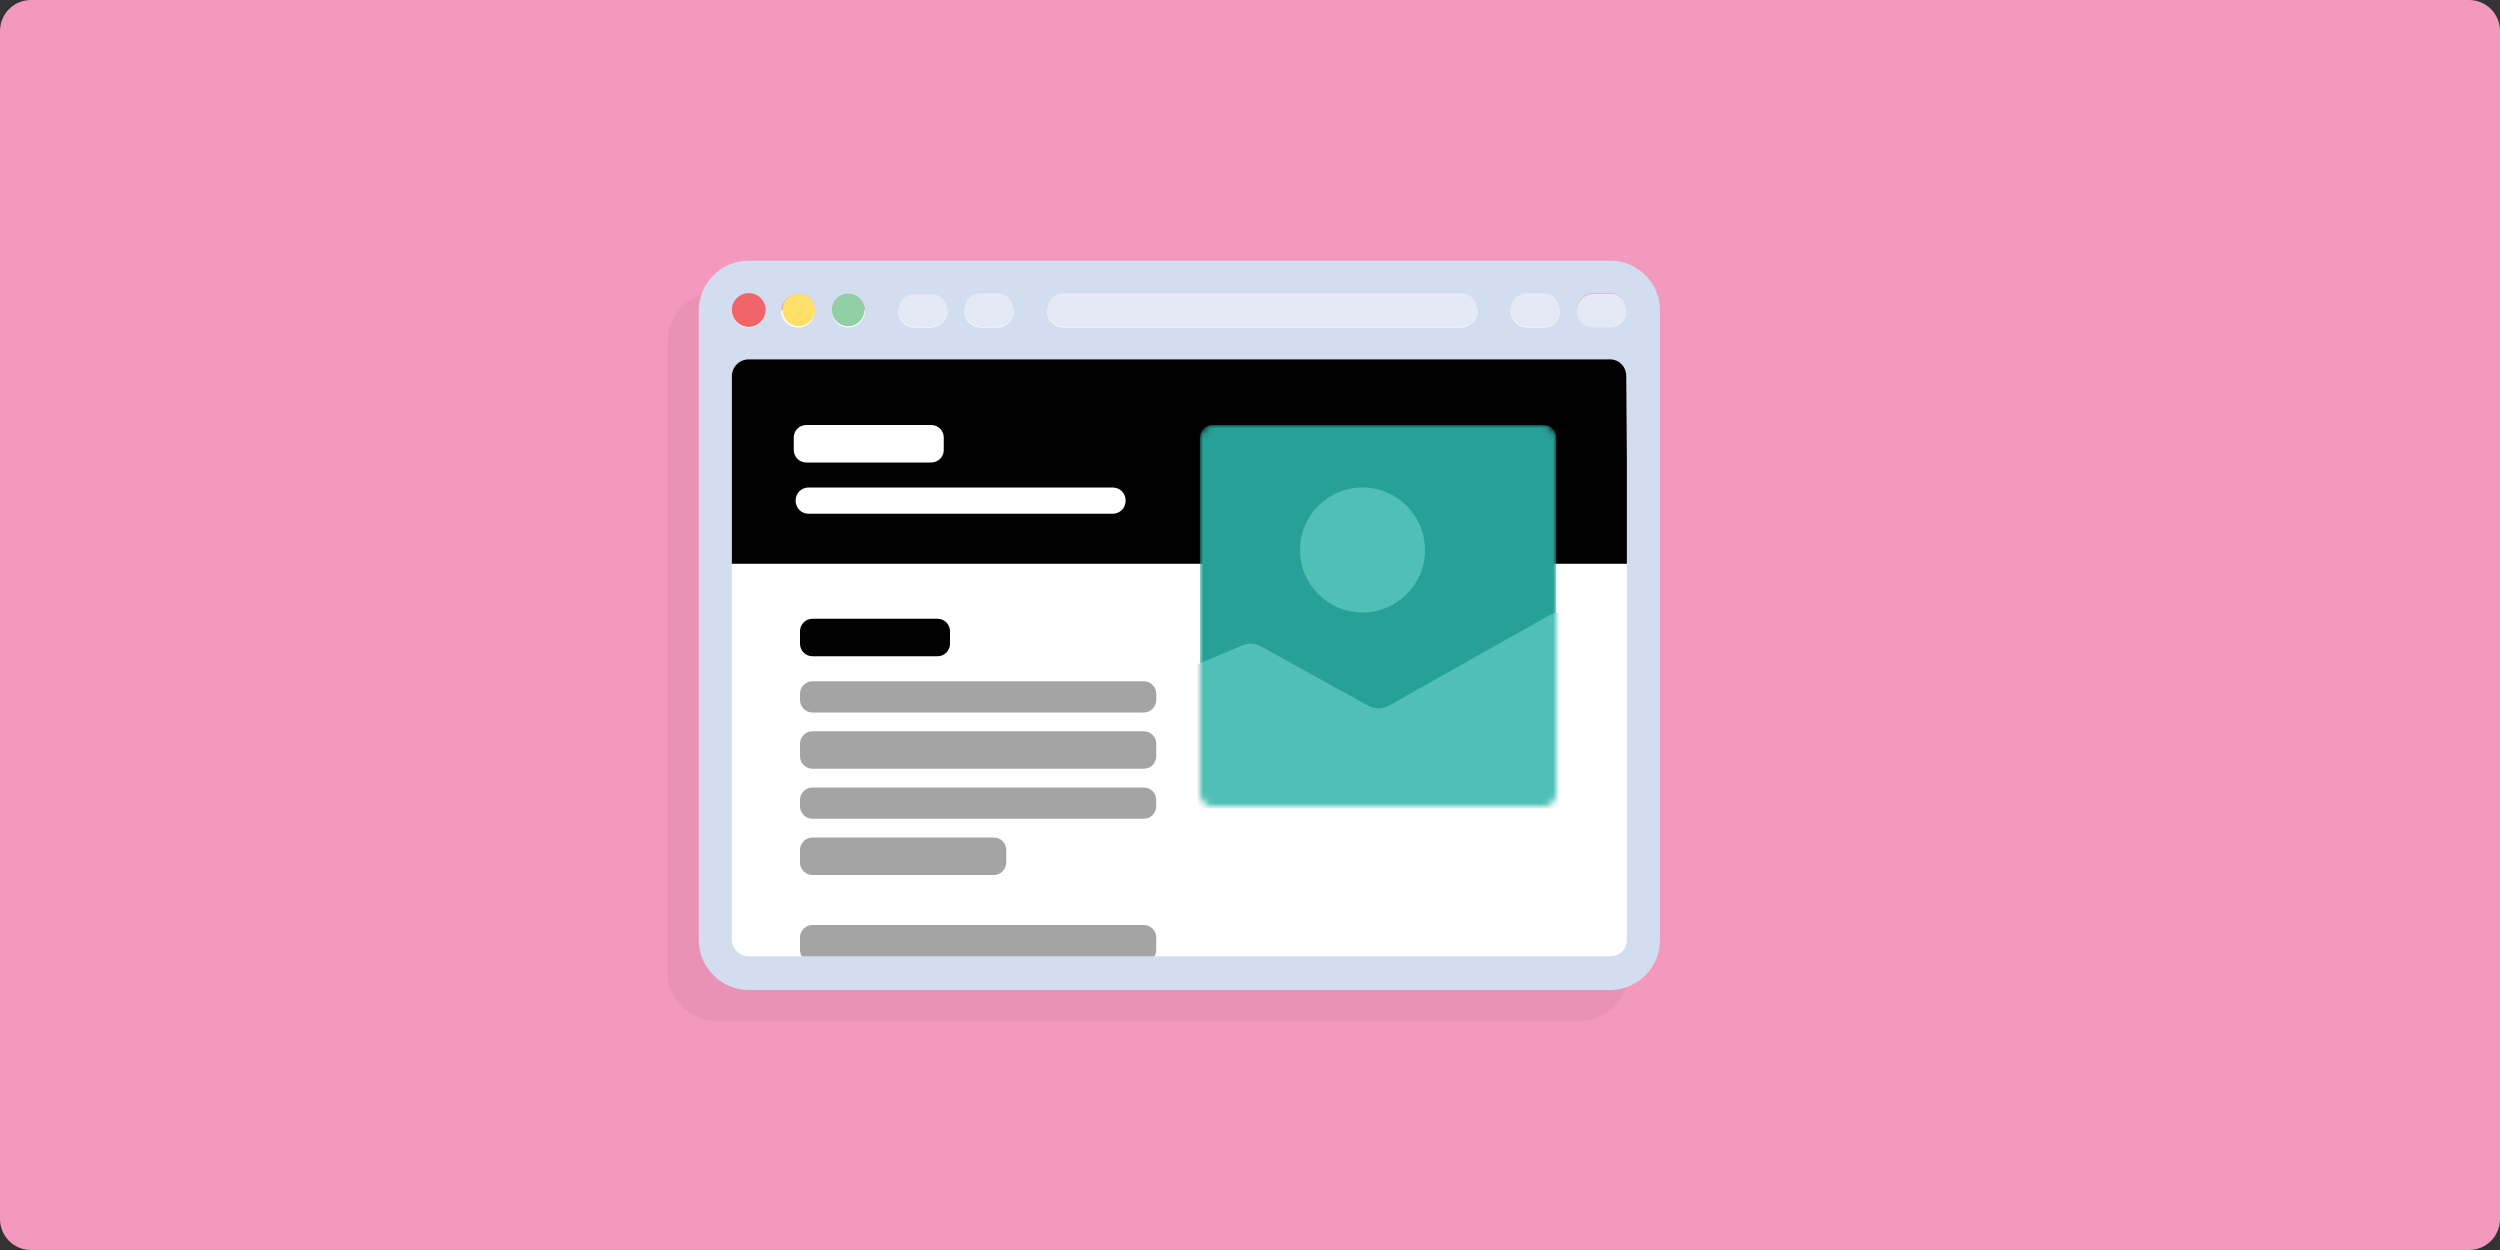 <svg width="400" height="200" viewBox="0 0 400 200" fill="none" xmlns="http://www.w3.org/2000/svg">
<rect x="0" y="0" width="400" height="200" fill="#333333" stroke="none"/>
<path d="M400 195C400 197.8 397.8 200 395 200H5C2.2 200 0 197.8 0 195V5C0 2.2 2.2 0 5 0H395C397.8 0 400 2.2 400 5V195Z" fill="#F499BE"/>
<path opacity="0.05" d="M252.7 46.7H114.8C110.4 46.7 106.8 50.3 106.8 54.7V155.4C106.8 159.8 110.4 163.4 114.8 163.4H252.6C257 163.4 260.6 159.8 260.6 155.4V54.6C260.6 50.3 257.1 46.7 252.7 46.7Z" fill="black"/>
<path d="M261.8 49.6H114.8V155.2H261.8V49.6Z" fill="white"/>
<path d="M261.7 56.8H115.5V90.2H261.7V56.8Z" fill="black"/>
<path d="M178 82.2H129.4C128.2 82.2 127.3 81.3 127.3 80.1C127.3 78.9 128.2 78 129.4 78H178C179.2 78 180.1 78.9 180.1 80.1C180.1 81.3 179.2 82.2 178 82.2Z" fill="white"/>
<path fill-rule="evenodd" clip-rule="evenodd" d="M128 150C128 148.895 128.895 148 130 148H183C184.105 148 185 148.895 185 150V152C185 153.105 184.105 154 183 154H130C128.895 154 128 153.105 128 152V150Z" fill="#A5A4A4"/>
<path fill-rule="evenodd" clip-rule="evenodd" d="M128 136C128 134.895 128.895 134 130 134H159C160.105 134 161 134.895 161 136V138C161 139.105 160.105 140 159 140H130C128.895 140 128 139.105 128 138V136Z" fill="#A5A4A4"/>
<path fill-rule="evenodd" clip-rule="evenodd" d="M128 128C128 126.895 128.895 126 130 126H183C184.105 126 185 126.895 185 128V129C185 130.105 184.105 131 183 131H130C128.895 131 128 130.105 128 129V128Z" fill="#A5A4A4"/>
<path fill-rule="evenodd" clip-rule="evenodd" d="M128 119C128 117.895 128.895 117 130 117H183C184.105 117 185 117.895 185 119V121C185 122.105 184.105 123 183 123H130C128.895 123 128 122.105 128 121V119Z" fill="#A5A4A4"/>
<path fill-rule="evenodd" clip-rule="evenodd" d="M128 111C128 109.895 128.895 109 130 109H183C184.105 109 185 109.895 185 111V112C185 113.105 184.105 114 183 114H130C128.895 114 128 113.105 128 112V111Z" fill="#A5A4A4"/>
<path fill-rule="evenodd" clip-rule="evenodd" d="M128 101C128 99.895 128.895 99 130 99H150C151.105 99 152 99.895 152 101V103C152 104.105 151.105 105 150 105H130C128.895 105 128 104.105 128 103V101Z" fill="black"/>
<path fill-rule="evenodd" clip-rule="evenodd" d="M127 70C127 68.895 127.895 68 129 68H149C150.105 68 151 68.895 151 70V72C151 73.105 150.105 74 149 74H129C127.895 74 127 73.105 127 72V70Z" fill="white"/>
<mask id="mask0" mask-type="alpha" maskUnits="userSpaceOnUse" x="192" y="68" width="57" height="61">
<path fill-rule="evenodd" clip-rule="evenodd" d="M192 70C192 68.895 192.895 68 194 68H247C248.105 68 249 68.895 249 70V127C249 128.105 248.105 129 247 129H194C192.895 129 192 128.105 192 127V70Z" fill="white"/>
</mask>
<g mask="url(#mask0)">
<path fill-rule="evenodd" clip-rule="evenodd" d="M192 70C192 68.895 192.895 68 194 68H247C248.105 68 249 68.895 249 70V127C249 128.105 248.105 129 247 129H194C192.895 129 192 128.105 192 127V70Z" fill="#27A197"/>
<path fill-rule="evenodd" clip-rule="evenodd" d="M228 88C228 93.523 223.523 98 218 98C212.477 98 208 93.523 208 88C208 82.476 212.477 78 218 78C223.523 78 228 82.476 228 88ZM222.186 112.919L247.935 98.427C248.872 97.899 250.006 97.859 250.979 98.317L280 111.987V129.401H160V119.689L198.797 103.241C199.737 102.842 200.807 102.898 201.701 103.392L218.949 112.932C219.958 113.489 221.182 113.485 222.186 112.919Z" fill="#50BFB6"/>
</g>
<path d="M257.7 41.7H119.8C115.4 41.7 111.8 45.3 111.8 49.7V150.4C111.8 154.8 115.4 158.4 119.8 158.4H257.6C262 158.4 265.6 154.8 265.6 150.4V49.6C265.6 45.3 262 41.7 257.7 41.7ZM244.4 47H247C248.5 47 249.6 48.2 249.6 49.7C249.6 51.2 248.4 52.4 247 52.4H244.4C242.9 52.4 241.7 51.2 241.7 49.7C241.8 48.2 242.9 47 244.4 47ZM170.2 47H233.8C235.3 47 236.4 48.2 236.4 49.7C236.4 51.2 235.2 52.4 233.8 52.4H170.2C168.7 52.4 167.5 51.2 167.5 49.7C167.5 48.2 168.7 47 170.2 47ZM156.9 47H159.6C161.1 47 162.2 48.2 162.2 49.7C162.2 51.2 161 52.4 159.6 52.4H156.9C155.4 52.4 154.3 51.2 154.3 49.7C154.3 48.2 155.5 47 156.9 47ZM146.3 47H149C150.5 47 151.6 48.2 151.6 49.7C151.6 51.2 150.4 52.4 149 52.4H146.3C144.8 52.4 143.7 51.2 143.7 49.7C143.7 48.2 144.9 47 146.3 47ZM135.7 47C137.2 47 138.4 48.2 138.4 49.7C138.4 51.2 137.2 52.4 135.7 52.4C134.2 52.4 133.1 51.2 133.1 49.7C133.1 48.2 134.3 47 135.7 47ZM127.8 47C129.3 47 130.4 48.2 130.4 49.7C130.4 51.2 129.2 52.4 127.7 52.4C126.2 52.4 125 51.2 125 49.7C125.1 48.2 126.3 47 127.8 47ZM119.8 47C121.3 47 122.5 48.2 122.5 49.7C122.5 51.2 121.3 52.4 119.8 52.4C118.3 52.4 117.1 51.2 117.1 49.7C117.2 48.2 118.4 47 119.8 47ZM260.3 73.5V150.4C260.3 151.9 259.1 153 257.7 153H119.8C118.3 153 117.1 151.8 117.1 150.4V73.5V60.2C117.1 58.7 118.3 57.5 119.8 57.5H257.6C259.1 57.5 260.2 58.7 260.2 60.2L260.3 73.5ZM257.7 52.3H255C253.5 52.3 252.3 51.1 252.3 49.6C252.3 48.1 253.5 46.9 255 46.9H257.6C259.1 46.9 260.2 48.1 260.2 49.6C260.3 51.1 259.1 52.3 257.7 52.3Z" fill="#D3DDF0"/>
<path d="M119.8 52.3C121.291 52.3 122.5 51.091 122.5 49.6C122.5 48.109 121.291 46.9 119.8 46.9C118.309 46.9 117.1 48.109 117.1 49.6C117.1 51.091 118.309 52.3 119.8 52.3Z" fill="#F1656A"/>
<path d="M127.8 52.2C129.236 52.2 130.4 51.036 130.4 49.6C130.4 48.164 129.236 47 127.8 47C126.364 47 125.2 48.164 125.2 49.6C125.2 51.036 126.364 52.2 127.8 52.2Z" fill="#FFE169"/>
<path d="M135.7 52.2C137.136 52.2 138.3 51.036 138.3 49.6C138.3 48.164 137.136 47 135.7 47C134.264 47 133.1 48.164 133.1 49.6C133.1 51.036 134.264 52.2 135.7 52.2Z" fill="#91CFA5"/>
<path d="M146.3 52.3H149C150.5 52.3 151.6 51.1 151.6 49.6C151.6 48.1 150.5 47 149 47H146.3C144.8 47 143.7 48.2 143.7 49.7C143.7 51.1 144.9 52.3 146.3 52.3Z" fill="#E4E9F6"/>
<path d="M156.9 52.3H159.6C161.1 52.3 162.2 51.1 162.2 49.6C162.2 48.1 161 46.9 159.6 46.9H156.9C155.4 46.9 154.3 48.1 154.3 49.6C154.3 51.1 155.5 52.3 156.9 52.3Z" fill="#E4E9F6"/>
<path d="M244.4 52.3H247C248.5 52.3 249.6 51.1 249.6 49.6C249.6 48.1 248.4 46.9 247 46.9H244.4C242.9 46.9 241.7 48.1 241.7 49.6C241.8 51.1 242.9 52.3 244.4 52.3Z" fill="#E4E9F6"/>
<path d="M257.7 47H255C253.5 47 252.3 48.2 252.3 49.7C252.3 51.2 253.5 52.4 255 52.4H257.6C259.1 52.4 260.2 51.2 260.2 49.7C260.3 48.2 259.1 47 257.7 47Z" fill="#E4E9F6"/>
<path d="M170.2 52.3H233.8C235.3 52.3 236.4 51.1 236.4 49.6C236.4 48.1 235.2 46.9 233.8 46.9H170.2C168.7 46.9 167.5 48.1 167.5 49.6C167.5 51.1 168.7 52.3 170.2 52.3Z" fill="#E4E9F6"/>
</svg>
